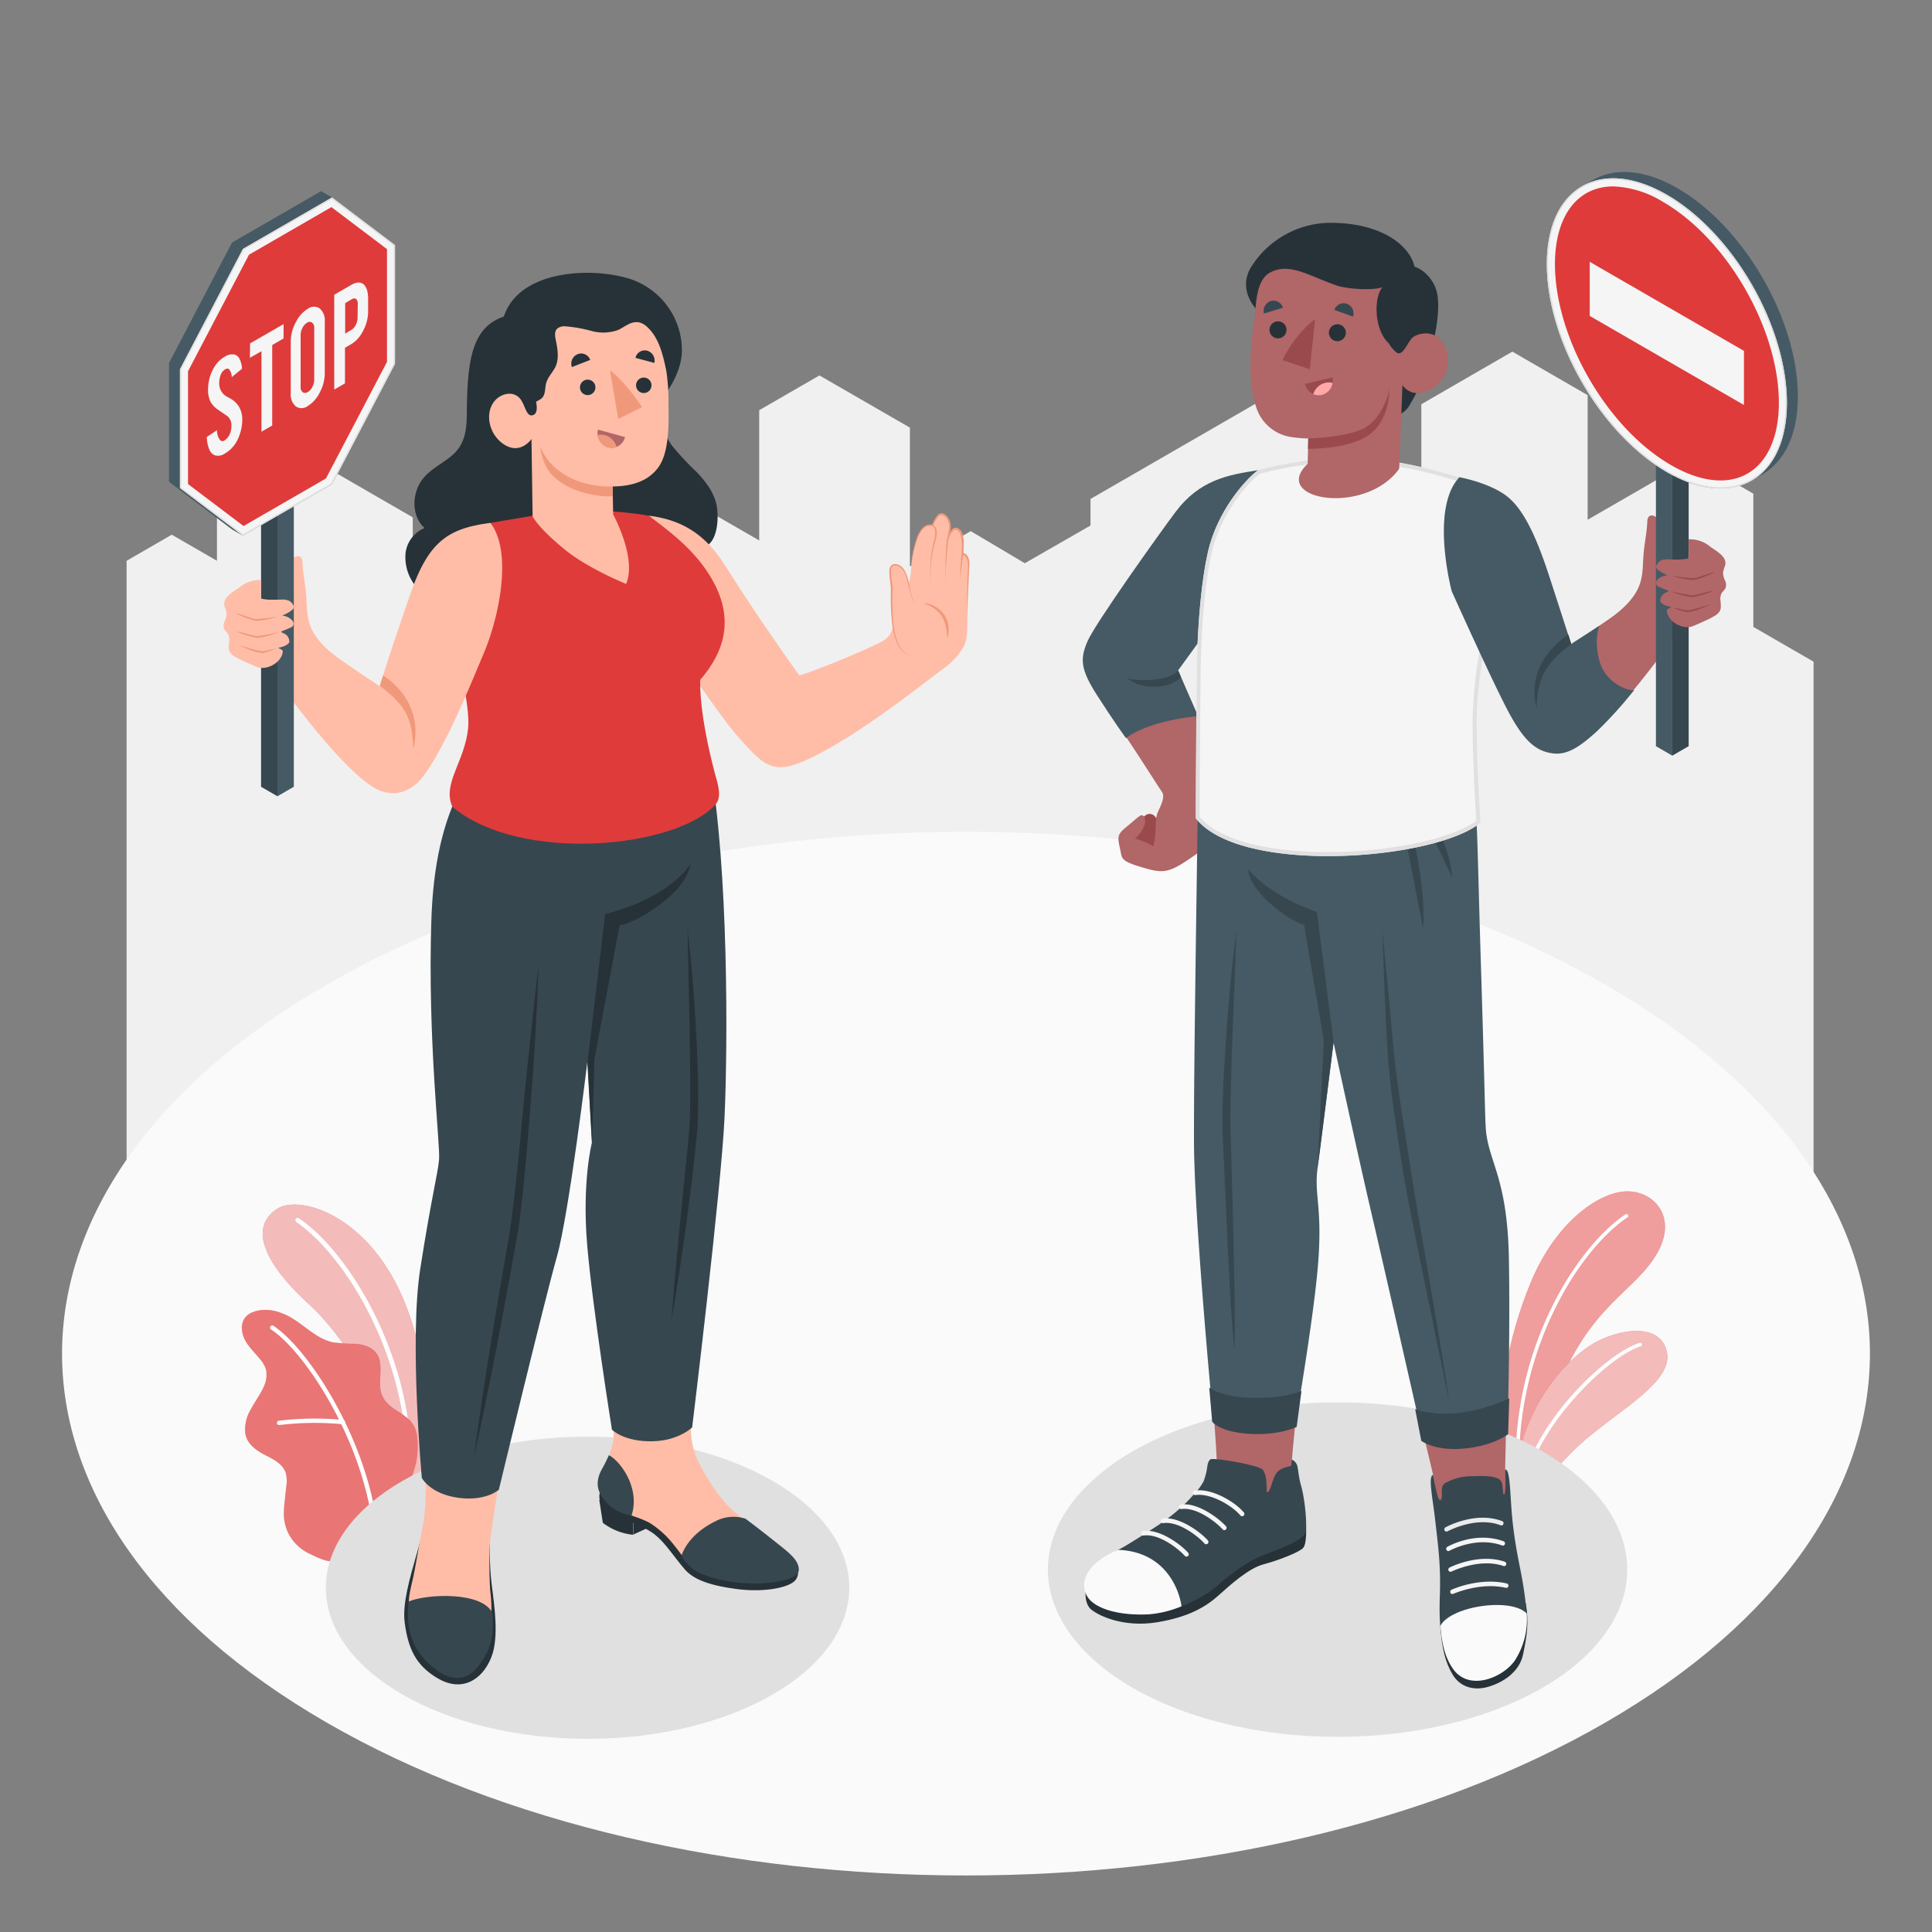 <svg xmlns="http://www.w3.org/2000/svg" viewBox="0 0 500 500"><rect x="0" y="0" width="500" height="500" fill="#808080" stroke="none"/><g id="freepik--City--inject-110"><path id="freepik--city--inject-110" d="M32.76,145.14V324.77H469.35V171.24l-15.59-9V127.76l-15.6-9-27.28,15.75V102.26L391.39,91l-23.55,13.62v39l-19.33-11.13V113.38L329,102.13l-46.78,27V136l-17,9.76-14-8.3-15.74,9.13V110.67L212.07,97.16l-15.59,9v33.71l-15.59-9-29.32,16.93v-20.2L134.11,117.5l-19.49,11.25v16.12l-7.8,4.5V133.89L87.33,122.63v-22.5l-15.59-9-15.59,9v45l-11.7-6.75Z" style="fill:#f0f0f0"></path></g><g id="freepik--Floor--inject-110"><path id="freepik--floor--inject-110" d="M84.58,254.82c-91.36,52.75-91.36,138.27,0,191s239.49,52.74,330.84,0,91.36-138.27,0-191S175.93,202.08,84.58,254.82Z" style="fill:#fafafa"></path></g><g id="freepik--Plants--inject-110"><g id="freepik--plants--inject-110"><path d="M104.64,387l7.25-6.72s.29-21.75-5.9-39.86c-8.7-25.47-28.1-31.39-34.12-27.66S65.68,324.47,80,337.56C88.46,345.28,100.63,362.61,104.64,387Z" style="fill:#DF3B3B"></path><g style="opacity:0.65"><path d="M104.64,387l7.25-6.72s.29-21.75-5.9-39.86c-8.7-25.47-28.1-31.39-34.12-27.66S65.68,324.47,80,337.56C88.46,345.28,100.63,362.61,104.64,387Z" style="fill:#fff"></path></g><path d="M105.8,376h-.08a.61.61,0,0,1-.62-.58c-.88-25.1-15.42-50.24-28.39-59.13a.6.6,0,0,1-.15-.83.6.6,0,0,1,.83-.15c13.2,9,28,34.6,28.9,60.07A.6.6,0,0,1,105.8,376Z" style="fill:#fff"></path><path d="M86.4,403.82c-1.1.92-5.06-1.16-6.14-1.64a12,12,0,0,1-4.67-3.79A11.21,11.21,0,0,1,73.47,392a27.8,27.8,0,0,1,.23-3.64c.12-1.19.25-2.38.38-3.57a8.64,8.64,0,0,0-.1-3.51c-.7-2.27-3-3.54-5.16-4.61-2.35-1.19-4.86-2.87-5.34-5.66a10,10,0,0,1,1.44-6.29c1-1.92,2.37-3.69,3.27-5.69a7,7,0,0,0,.65-4.59,7.29,7.29,0,0,0-1.42-2.55c-1.31-1.65-2.9-3.09-3.92-4.93s-1.35-4.28-.07-5.95c1.06-1.37,2.89-1.85,4.6-2a11.24,11.24,0,0,1,4.75.79c4.87,1.69,8.32,6.51,13.36,7.59a49.14,49.14,0,0,0,6,.4c2,.17,4.08.8,5.26,2.4,2.33,3.15-.14,8,1.72,11.42,1.64,3.05,5,3.75,7.29,6.36a7.07,7.07,0,0,1,1.57,4.1,20.88,20.88,0,0,1-.54,7.49,65.82,65.82,0,0,1-2.75,7.44S86.57,403.68,86.4,403.82Z" style="fill:#DF3B3B"></path><g style="opacity:0.3"><path d="M86.4,403.82c-1.1.92-5.06-1.16-6.14-1.64a12,12,0,0,1-4.67-3.79A11.21,11.21,0,0,1,73.47,392a27.8,27.8,0,0,1,.23-3.64c.12-1.19.25-2.38.38-3.57a8.64,8.64,0,0,0-.1-3.51c-.7-2.27-3-3.54-5.16-4.61-2.35-1.19-4.86-2.87-5.34-5.66a10,10,0,0,1,1.44-6.29c1-1.92,2.37-3.69,3.27-5.69a7,7,0,0,0,.65-4.59,7.29,7.29,0,0,0-1.42-2.55c-1.31-1.65-2.9-3.09-3.92-4.93s-1.35-4.28-.07-5.95c1.06-1.37,2.89-1.85,4.6-2a11.24,11.24,0,0,1,4.75.79c4.87,1.69,8.32,6.51,13.36,7.59a49.14,49.14,0,0,0,6,.4c2,.17,4.08.8,5.26,2.4,2.33,3.15-.14,8,1.72,11.42,1.64,3.05,5,3.75,7.29,6.36a7.07,7.07,0,0,1,1.57,4.1,20.88,20.88,0,0,1-.54,7.49,65.82,65.82,0,0,1-2.75,7.44S86.57,403.68,86.4,403.82Z" style="fill:#fff"></path></g><path d="M97,394.79h0a.57.57,0,0,1-.64-.48c-2.91-22.11-17.47-44.53-26.22-50.25a.56.56,0,1,1,.62-.94c8.92,5.84,23.76,28.63,26.72,51A.56.56,0,0,1,97,394.79Z" style="fill:#fff"></path><path d="M88.84,368.59a.48.48,0,0,1-.17,0,75.46,75.46,0,0,0-16.37.21.56.56,0,0,1-.63-.48.54.54,0,0,1,.49-.63,76.63,76.63,0,0,1,16.66-.21.56.56,0,0,1,.48.63A.55.55,0,0,1,88.84,368.59Z" style="fill:#fff"></path></g><g id="freepik--plants--inject-110"><path d="M387.92,391s-3.76-30.18,8.19-59c6.68-16.13,17.75-23.24,24.38-23.66,7.42-.47,14.57,6.85,7.54,17.36-6.69,10-18.9,13.62-27.15,40.1-5.43,17.46-5.24,29.17-5.24,29.17Z" style="fill:#DF3B3B"></path><path d="M387.92,391s-3.76-30.18,8.19-59c6.68-16.13,17.75-23.24,24.38-23.66,7.42-.47,14.57,6.85,7.54,17.36-6.69,10-18.9,13.62-27.15,40.1-5.43,17.46-5.24,29.17-5.24,29.17Z" style="fill:#fff;opacity:0.5"></path><path d="M392.84,383.59a.45.45,0,0,0,.43-.49c-1.72-32.92,15.3-59.61,27.93-68.06a.47.47,0,0,0,.13-.64.48.48,0,0,0-.65-.13c-12.81,8.57-30.07,35.6-28.33,68.88A.47.47,0,0,0,392.84,383.59Z" style="fill:#fff"></path><path d="M395.64,394.9c1.43-7.49,5.95-15,15.26-22.83s22-14.73,20.5-22.11-11.25-6.35-18.26-2.69-23.11,18.8-21.36,45.66Z" style="fill:#DF3B3B"></path><path d="M395.64,394.9c1.43-7.49,5.95-15,15.26-22.83s22-14.73,20.5-22.11-11.25-6.35-18.26-2.69-23.11,18.8-21.36,45.66Z" style="fill:#fff;opacity:0.65"></path><path d="M394.17,386.38a.45.45,0,0,0,.43-.4c2-15.87,21.38-34.91,30-37.55a.45.45,0,0,0,.31-.57.45.45,0,0,0-.58-.31c-9,2.76-28.52,21.82-30.65,38.31a.46.46,0,0,0,.4.52Z" style="fill:#fff"></path></g></g><g id="freepik--Shadows--inject-110"><ellipse id="freepik--Shadow--inject-110" cx="152.06" cy="410.9" rx="67.73" ry="39.1" style="fill:#e0e0e0"></ellipse><ellipse id="freepik--shadow--inject-110" cx="346.16" cy="406.21" rx="74.97" ry="43.28" style="fill:#e0e0e0"></ellipse></g><g id="freepik--character-2--inject-110"><g id="freepik--Character--inject-110"><g id="freepik--Arm--inject-110"><path d="M297.18,210.66a1.86,1.86,0,0,1,2,1.07c.3-.19.49-.55.83-.63s.78.28,1,.64a7.9,7.9,0,0,1-.68,9.26,1.34,1.34,0,0,1-.47.38,1.38,1.38,0,0,1-.7,0,15.61,15.61,0,0,1-3.63-.86,4.07,4.07,0,0,1-2.75-2.32,4.6,4.6,0,0,1,.32-2.65,6.92,6.92,0,0,1,1.73-3.06C295.41,212,296.38,210.8,297.18,210.66Z" style="fill:#9a4a4d"></path><path d="M287.81,185.4c-8.57-12.25-8.37-14.68-5-21.1,1.85-3.49,10.53-15.76,19.25-28,8.49-11.94,16.46-13,22.72-14l-3,27-17.34,24s9.45,19.7,11.15,25.24c2.45,8,.49,17.91-6,22.51s-8.08,5.12-13,3.71-6.11-2-6.44-3.68c-.82-4.22-1.43-4.79,1.27-7,1.54-1.24,2.86-2.49,3.69-3a.72.72,0,0,1,1,.31c1.2,2.45-2.35,5.63-2.35,5.63a19.85,19.85,0,0,1,4.75,2c1-4.3.18-6.85,1.22-9.05.66-1.4,1.86-3.76,1-5C298.86,202.21,293.15,193.05,287.81,185.4Z" style="fill:#b16668"></path><path d="M304.42,173.31c-3.53,2.77-8.62,2.46-11,1.71a11.2,11.2,0,0,0,11.74-.31" style="fill:#9a4a4d"></path><path d="M325.56,121.69c-7.85,1.22-15.14,2.5-21.42,10.92-4.34,5.81-20.65,28.68-22.66,33.28s-1.89,7.28,2.41,14c4.51,7.06,7.53,11.16,7.53,11.16s4.57-4.24,18.62-5.74l-5.14-11.82L325.56,145Z" style="fill:#455a64"></path><path d="M304.9,173.51c-2.12,2.74-9.94,2.92-13.11,2.05,4,3.3,11.22,2.58,13.86-.29Z" style="fill:#37474f"></path></g><g id="freepik--Bottom--inject-110"><path d="M313.74,361.26c.77,9.63,1.27,16.78,1.13,18.44-.51,6-3.63,9.7-6,12.17-5,5.16-8.61,7.21-14.87,11.66.83,2.38,13.72,2.62,17.42.91a133.69,133.69,0,0,0,15.6-8.68c5.14-3.62,7.43-7.68,7.66-13.39,0-.71-.27-4.31-.31-4.63.07-1.33.64-7.8,1.69-16.71Z" style="fill:#b16668"></path><path d="M389.53,380.31l.49-22.69-24.31,2.29,5.17,21.72s2.55,30.72,3.75,35.71c3.88,16.11,16.95,9.61,18.5,1.07C394.17,412.73,389.53,380.31,389.53,380.31Z" style="fill:#b16668"></path><path d="M281.22,411.15c-.35,0-.74,3.83,1.18,5.39,2.21,1.8,8.64,4.67,17,3.31s12.78-4.1,16-7,7.82-7,11.58-8c3.49-.9,9.15-3.07,10.24-4.2s.78-6,.78-6Z" style="fill:#263238"></path><path d="M334.34,377.74a2.62,2.62,0,0,1,1.4,1.61c.3,1.33.36,3,1,5.22.86,3,1.57,9.26,1.19,11.76s-7.95,4.87-11.57,6.39-7.93,4.63-11.63,7.9-12,6.92-17.45,7.17c-8.32.39-13.78-1.7-15.54-4.65-2.18-3.65-1.28-7.54,8.15-12.3,1.78-.9,8-4.89,10.15-6.33a48.51,48.51,0,0,0,6.36-5.08,38.14,38.14,0,0,0,2.83-3,13.36,13.36,0,0,0,2.32-3.19c.1-.25.17-.55.26-.82a15,15,0,0,0,.55-2.27c.13-.8.19-2,.93-2.48s12.7,1.47,13.58,2.77a7,7,0,0,1,.89,3.46c.05.56.05,1.12.07,1.68,0,.24-.07.68.26.57s.64-1,.75-1.25c.25-.63.4-1.31.67-1.94a5.76,5.76,0,0,1,1.12-2.07c1.55-1.4,3.1-1.18,3.55-1.66C334.17,379.24,334.3,378.22,334.34,377.74Z" style="fill:#37474f"></path><path d="M289.36,401.1c12.08.45,15.76,10,16.42,14.61a28.23,28.23,0,0,1-8.51,2.08c-8.32.39-14.13-1.69-15.89-4.64C279.33,409.71,280.92,404.63,289.36,401.1Z" style="fill:#fafafa"></path><path d="M307.08,402.85a.67.67,0,0,0,.37-.15.6.6,0,0,0,.05-.84c-1.74-2-7.31-6.26-11.68-5.64a.59.59,0,1,0,.17,1.17c4.07-.57,9.24,3.66,10.62,5.25A.62.62,0,0,0,307.08,402.85Z" style="fill:#f5f5f5"></path><path d="M312.17,399.64a.59.59,0,0,0,.37-.14.6.6,0,0,0,.06-.84c-1.75-2-7.32-6.27-11.68-5.65a.59.59,0,0,0-.5.67.57.57,0,0,0,.66.5c4.08-.57,9.25,3.66,10.63,5.26A.56.56,0,0,0,312.17,399.64Z" style="fill:#f5f5f5"></path><path d="M316.87,396a.6.6,0,0,0,.37-.15.59.59,0,0,0,.06-.83c-1.75-2-7.34-6.27-11.68-5.65a.59.59,0,0,0,.16,1.17c4.07-.57,9.25,3.66,10.63,5.26A.63.63,0,0,0,316.87,396Z" style="fill:#f5f5f5"></path><path d="M321.48,392.4a.65.65,0,0,0,.36-.14.6.6,0,0,0,.07-.84c-2.41-2.85-8.33-6.29-12.69-5.67a.59.59,0,0,0,.16,1.17c3.93-.56,9.5,2.74,11.63,5.27A.61.61,0,0,0,321.48,392.4Z" style="fill:#f5f5f5"></path><path d="M372.76,420.79c.37,5.6,1.23,9.3,3.16,12.56s5.49,4.24,9.08,3.24,8.19-3.63,9.18-8.46,1.55-8.16.68-13.34Z" style="fill:#263238"></path><path d="M389.53,380.31c1.49-.18,1.17,7.52,2.1,15,1,8,2.14,11.23,3,17.84,1,7.54-.14,10.93-2.61,15.52s-11.33,9.18-15.79,2.69c-3.63-5.29-3.84-11.2-3.59-18.74.26-7.8-.52-13-1.18-18.92-.68-6.08-1.9-11.4-.61-12.05a55.92,55.92,0,0,0,1.31,5.87c.16.42.74,1.46,1-.12.06-.47-.09-1.55,0-2a2,2,0,0,1,1.33-1.83,13.74,13.74,0,0,1,6.31-1.53c2.91-.05,5.42-.18,7,.67,1,.51,1,1.49,1.08,2.44.14,1.14.16,1.84.43,1.61C389.81,386.33,389.53,380.31,389.53,380.31Z" style="fill:#37474f"></path><path d="M395.11,417.56a19.54,19.54,0,0,1-2.66,11.51c-2.47,4.59-12.05,9.2-16.5,2.71-2.22-3.23-2.84-7.07-3.18-11C375.35,415.72,390.92,413.31,395.11,417.56Z" style="fill:#fafafa"></path><path d="M375.93,412.54l.18-.06c.06,0,6.9-3.1,13.61-1.55a.56.56,0,0,0,.66-.44.59.59,0,0,0-.42-.69c-7.1-1.64-14.08,1.51-14.34,1.64a.61.61,0,0,0-.25.78A.55.55,0,0,0,375.93,412.54Z" style="fill:#f5f5f5"></path><path d="M389.33,405.31a.58.58,0,0,0,.47-.4.59.59,0,0,0-.36-.73c-6.68-2.3-14,1.35-14.32,1.51a.59.59,0,0,0-.22.79.54.54,0,0,0,.75.23c.06,0,7.23-3.57,13.45-1.43A.46.46,0,0,0,389.33,405.31Z" style="fill:#f5f5f5"></path><path d="M389,400a.55.55,0,0,0,.46-.38.58.58,0,0,0-.34-.74c-7.35-2.68-14.33,1.3-14.59,1.47a.59.59,0,0,0-.17.8.53.53,0,0,0,.75.18c.06,0,6.81-3.84,13.65-1.36A.5.5,0,0,0,389,400Z" style="fill:#f5f5f5"></path><path d="M388.63,394.78a.53.53,0,0,0,.45-.38.58.58,0,0,0-.33-.74c-6.89-2.62-14.4,1.46-14.68,1.63a.6.6,0,0,0-.2.8.54.54,0,0,0,.76.2c.06,0,7.35-4,13.75-1.54A.52.52,0,0,0,388.63,394.78Z" style="fill:#ebebeb"></path><path d="M381,198c1.53,15.08,1.22,18.8,2.28,52.3,1,32.5,1,37.26,1.21,41.17.42,9,5.55,12.58,6,33.75.38,19.41-.3,43.18-.3,43.18s-3.54,3.27-10.91,3.67a23.26,23.26,0,0,1-11.6-2.3s-9.86-43.5-13-56.87c-3.65-15.74-9.57-43.14-9.57-43.14s-3,24.45-4.09,32.32c-1.06,7.51,1.51,10.44-.1,27.27-1.29,13.41-5.11,35.83-5.11,35.83a23.3,23.3,0,0,1-11,2.65c-8.43-.39-11.09-3.28-11.09-3.28S309,314.4,309,295.21c-.05-20.31.76-67.7,1.13-97.2Z" style="fill:#455a64"></path><path d="M345.13,269.77,340.81,236s-11-3.32-17.79-11c.33,5.58,9.91,13.06,14.48,14.33l5.1,29.95L341,302.09Z" style="fill:#37474f"></path><path d="M360.35,202.51a46.52,46.52,0,0,1,3.84,9,86.42,86.42,0,0,1,2.43,9.43c.62,3.19,1.11,6.4,1.41,9.63a61.82,61.82,0,0,1,.3,9.72c-.66-3.18-1.27-6.34-1.87-9.5s-1.19-6.31-1.84-9.45-1.27-6.27-2-9.4S361.21,205.65,360.35,202.51Z" style="fill:#37474f"></path><path d="M364.53,203.83a35.09,35.09,0,0,1,4.2,5.08,47.49,47.49,0,0,1,3.36,5.67,42.83,42.83,0,0,1,2.48,6.12,26.07,26.07,0,0,1,1.25,6.49l-2.73-5.91c-.93-1.94-1.85-3.87-2.83-5.79s-1.93-3.83-2.89-5.76S365.42,205.86,364.53,203.83Z" style="fill:#37474f"></path><path d="M357.8,241.12c1,10.11,1.93,20.22,2.84,30.32s3,21.29,4.45,31.29,8.66,49.33,9.83,59.41c-2-10-10.25-49.05-11.84-59.11s-3.4-21.32-4-31.46S358.05,251.28,357.8,241.12Z" style="fill:#37474f"></path><path d="M320,240.69,319,267.19c-.15,4.41-.33,8.83-.43,13.24s-.26,8.83-.09,13.18,1.42,46.62,1,55.48c-1.26-9.83-2.56-46.5-3.06-55.4-.18-8.94.38-17.75,1-26.59S318.85,249.46,320,240.69Z" style="fill:#37474f"></path><path d="M336.82,360l-1.25,9.29s-4.62,2.28-12.35,1.78-9.51-3.14-9.51-3.14l-.76-8.8s2.91,2.27,10,2.58C332.07,362.14,336.82,360,336.82,360Z" style="fill:#37474f"></path><path d="M390.59,361.89l-.29,9.27s-3.66,3-11.36,3.72-11.11-2-11.11-2l-1.59-8.19s3.86,1.64,10.91,1A42.84,42.84,0,0,0,390.59,361.89Z" style="fill:#37474f"></path></g><g id="freepik--Top--inject-110"><g id="freepik--Chest--inject-110"><path d="M377.7,123.5s7.45,9.14,7.58,30.65c.06,10.09-3.16,20.89-3.15,32.66,0,11.23,1,26.1,1,26.1-11.61,9.68-62,13.69-73.67-1.14,0,0,.05-17.79.24-36.83.15-14.21,1.36-25.19,2.87-31.92,2.43-10.87,9.91-19.07,13-21.33,9.95-2.48,19.27-3.67,26.45-3.16C364.55,119.41,372,122.07,377.7,123.5Z" style="fill:#f5f5f5"></path><path d="M348.6,119.44h0c1.16,0,2.28,0,3.34.11a103.59,103.59,0,0,1,22.05,4c1.08.3,2.12.59,3.1.84,1.14,1.61,7.05,10.85,7.16,29.74a100.36,100.36,0,0,1-1.48,15.07,120.63,120.63,0,0,0-1.67,17.59c0,9.94.78,22.86.95,25.63-6.1,4.64-22.42,8.09-38.45,8.09-16.25,0-28.29-3.32-33.13-9.12,0-2.64.07-19.13.24-36.46.13-12.66,1.16-24.22,2.84-31.71,2.29-10.22,9.26-18.18,12.45-20.6a97.8,97.8,0,0,1,22.6-3.2m0-1a99,99,0,0,0-23,3.27c-3.1,2.26-10.58,10.46-13,21.33-1.51,6.73-2.72,17.71-2.87,31.92-.19,19-.24,36.83-.24,36.83,5.49,7,19.58,9.79,34.16,9.79,16.37,0,33.37-3.53,39.51-8.65,0,0-1-14.87-1-26.1,0-11.77,3.21-22.57,3.15-32.66-.13-21.51-7.58-30.65-7.58-30.65-5.69-1.43-13.15-4.09-25.69-5-1.09-.08-2.23-.12-3.41-.11Z" style="fill:#e0e0e0"></path></g><g id="freepik--Head--inject-110"><path d="M364.78,68.71s3.66.18,6.19,4.62c1.27,2.24,2.25,6.35-.7,18.25a47.13,47.13,0,0,1-5.43,13.2,5.92,5.92,0,0,1-3.39,2.8l0-9.09.16-6.34s-5.34-4.49-5.93-9c-.74-5.83,1.49-9.21,1.49-9.21Z" style="fill:#263238"></path><path d="M366.05,69c-1.05-5.08-7.84-11-20.62-11.32a24.38,24.38,0,0,0-21.78,11.66c-3.47,6.07,1.82,11.05,1.82,11.05l31.95-2.48Z" style="fill:#263238"></path><path d="M370,100.92c-4.74,2.42-7.05-1.24-7.05-1.24l-.84,21.64c-8.88,12.34-33.51,8-23.68-1.28l.15-6.57a29,29,0,0,1-3.88-.3,11.24,11.24,0,0,1-9.57-7.69,29.43,29.43,0,0,1-1.44-7.57,64.13,64.13,0,0,1,.7-13.48c.56-3.53.44-5.36,1-8.25.44-2.21,1.33-4.63,3.36-5.68,5-2.61,9.87.83,17.06,3.35,3,1.05,10.14,1.35,12,.44-2.4,2.75-2.14,11.22,1.62,14.57a8.08,8.08,0,0,0,1.9,2.29c1.6,1.28,2.77-2.18,4-3.55s6.15-2.69,8.39,1.66A8.45,8.45,0,0,1,370,100.92Z" style="fill:#b16668"></path><path d="M338.57,113.47c5.58-.18,10.82-1,14.07-2.45s6.05-5.89,6.89-10.25c.1,3.49-1.29,9.71-6.21,12.41s-11.16,2.88-14.81,3Z" style="fill:#9a4a4d"></path><path d="M345.34,80.21l4.81,1.72a2.61,2.61,0,0,0-1.58-3.3A2.51,2.51,0,0,0,345.34,80.21Z" style="fill:#37474f"></path><path d="M327.12,81.14,332,79.65a2.5,2.5,0,0,0-3.15-1.72A2.63,2.63,0,0,0,327.12,81.14Z" style="fill:#37474f"></path><path d="M348.3,86.09a2.19,2.19,0,1,1-2.18-2.17A2.18,2.18,0,0,1,348.3,86.09Z" style="fill:#263238"></path><path d="M332.94,85.34a2.2,2.2,0,1,1-2.18-2.17A2.18,2.18,0,0,1,332.94,85.34Z" style="fill:#263238"></path><path d="M340.34,82.56l-1.35,13-7.09-2.35A30.57,30.57,0,0,1,340.34,82.56Z" style="fill:#9a4a4d"></path><path d="M337.76,99.36l7.11-1.7a3.83,3.83,0,0,1-2.79,4.51A3.57,3.57,0,0,1,337.76,99.36Z" style="fill:#9a4a4d"></path><path d="M339.87,102a4.25,4.25,0,0,1,4.49-3,3.1,3.1,0,0,1,.53.1,3.79,3.79,0,0,1-2.81,3.11A3.52,3.52,0,0,1,339.87,102Z" style="fill:#ffa8a7"></path></g><g id="freepik--arm--inject-110"><path d="M377.67,124.8c11.19,1.42,16.12,5,20.83,18.69,2.29,6.66,5.35,15.52,7.85,23.68-.07-.23,3.93-2.7,4.31-3l4.87-3.35c3-2,6-4.4,7.86-7.52s1.7-6.14,1.93-9.51c.21-3,.89-5.89,1-8.86.06-2.55,2.82-1.75,3.9,1.21a42.66,42.66,0,0,1,1.88,12l3.71,13.17s-20.6,30-30.19,33l-.11,0-.07,0c-3.3,1.13-7.5.16-10.78-4.47-5.8-8.18-11.24-21.79-15.24-31.23S371.88,132.34,377.67,124.8Z" style="fill:#b16668"></path><path d="M377.7,123.5s8.14,1.49,12.59,5.17S398,140.09,401,149.3s5.61,17.36,5.61,17.36l7.33-4.73s-1.56,3.39,0,9.15,7.68,7.91,9,7.49a108.25,108.25,0,0,1-9.66,10.69c-4.29,3.89-7.68,6.31-11.64,5.69s-7-2.84-11.12-10.48S375.7,153,375.7,153,370,131.58,377.7,123.5Z" style="fill:#455a64"></path><path d="M405.89,164.24l.76,2.42c-6.89,5.19-8.73,8.84-9,16.62C395.46,174.17,400.5,167.85,405.89,164.24Z" style="fill:#37474f"></path><g id="freepik--Sign--inject-110"><polygon points="428.55 113.21 432.79 115.66 432.79 195.56 428.55 193.11 428.55 113.21" style="fill:#455a64"></polygon><polygon points="437.03 113.21 432.79 115.66 432.79 195.56 437.03 193.11 437.03 113.21" style="fill:#37474f"></polygon><polygon points="437.03 113.21 432.79 110.76 428.55 113.21 432.79 115.66 437.03 113.21" style="fill:#263238"></polygon><path d="M465.29,102.6c0-19.83-13.92-43.93-31.09-53.84-8.58-5-16.34-5.42-22-2.18l-2.84,1.65c-5.62,3.24-9.1,10.2-9.1,20.1,0,19.83,13.92,43.93,31.09,53.85,8.57,4.95,16.33,5.41,21.95,2.18l2.85-1.65C461.8,119.47,465.29,112.51,465.29,102.6Z" style="fill:#455a64"></path><ellipse cx="431.38" cy="86.28" rx="25.38" ry="43.96" transform="translate(14.65 227.25) rotate(-30)" style="fill:#f5f5f5"></ellipse><path d="M417.49,46.14v.35c4.27,0,8.89,1.41,13.71,4.2,17.05,9.84,30.91,33.86,30.91,53.54,0,13.47-6.45,21.84-16.85,21.84-4.27,0-8.88-1.41-13.71-4.19C414.5,112,400.64,88,400.64,68.33c0-13.47,6.46-21.84,16.85-21.84v-.35m0,0c-10.2,0-17.2,8.13-17.2,22.19,0,19.83,13.92,43.93,31.09,53.85,5,2.88,9.7,4.24,13.88,4.24,10.2,0,17.2-8.13,17.2-22.19,0-19.83-13.92-43.93-31.08-53.84-5-2.88-9.71-4.25-13.89-4.25Z" style="fill:#e0e0e0"></path><path d="M445.26,124.34c-3.91,0-8.35-1.38-12.84-4-16.57-9.56-30-32.91-30-52,0-12.4,5.79-20.1,15.11-20.1a26.42,26.42,0,0,1,12.84,4c16.57,9.57,30,32.91,30,52C460.37,116.63,454.58,124.34,445.26,124.34Z" style="fill:#DF3B3B"></path><polygon points="411.42 81.76 451.33 104.81 451.33 90.81 411.42 67.76 411.42 81.76" style="fill:#f5f5f5"></polygon></g><path d="M437,139.59a8,8,0,0,1,5.64,1.92c1.48,1.08,4.44,2.57,3.82,4.84a8.27,8.27,0,0,0-.54,1.91,5.1,5.1,0,0,0,.52,2,2.49,2.49,0,0,1,.1,2,11.18,11.18,0,0,1-.92,1.14,3.06,3.06,0,0,0-.38,1.91,11.94,11.94,0,0,1,.09,2c-.16,1.43-1.42,2-2.56,2.63-1.49.75-3,1.41-4.56,2.07-2.51,1.09-6.34-.94-6.8-3.66a.68.68,0,0,1,.38-.84c.14-.08.72-.37.87-.31-1-.38-2.05-.44-2.8-1.29a1.19,1.19,0,0,1-.16-.23.9.9,0,0,1,0-.4,2.28,2.28,0,0,1,.87-1.6,4.5,4.5,0,0,1,.78-.42c.11-.05.62-.29.37-.4-.7-.28-1.41-.56-2.11-.86-.42-.19-.88-.38-1-.87a1.36,1.36,0,0,1,.43-1.24,4.2,4.2,0,0,1,2.58-1,9.05,9.05,0,0,1-2.72-1.56,1,1,0,0,1-.31-.5.89.89,0,0,1,.11-.55,2.57,2.57,0,0,1,1.09-1.21,4.56,4.56,0,0,1,2.24-.29,28.8,28.8,0,0,0,2.94,0c.17,0,2.08-.15,2.08-.37Z" style="fill:#b16668"></path><path d="M432.79,149a17.85,17.85,0,0,0,5.65,1.12,24.8,24.8,0,0,0,5.37-2.09c-1.84.4-3.59,1.28-5.41,1.61a43,43,0,0,1-5.61-.64Z" style="fill:#9a4a4d"></path><path d="M432.4,153a18.14,18.14,0,0,0,5.55,1.55,25,25,0,0,0,5.51-1.67c-1.86.25-3.67,1-5.51,1.19A43.09,43.09,0,0,1,432.4,153Z" style="fill:#9a4a4d"></path><path d="M432.94,157.22a14.6,14.6,0,0,0,3.69,1.19c2.17-.14,4.14-1.18,6.14-1.94-2,.39-4.06,1.28-6.11,1.48-1.24-.14-2.47-.55-3.72-.73Z" style="fill:#9a4a4d"></path></g></g></g></g><g id="freepik--character-1--inject-110"><g id="freepik--character--inject-110"><g id="freepik--bottom--inject-110"><g id="freepik--bottom--inject-110"><polygon points="163.87 397.16 168.13 395.19 163.93 394.08 163.87 397.16" style="fill:#263238"></polygon><path d="M206.17,404.61s-50.32-21.44-50.95-18.25a4.41,4.41,0,0,0,0,1.92l-.14-.18.93,6a15.47,15.47,0,0,0,7.83,3.1c0-.29,0-2.06.06-3.07a26.1,26.1,0,0,1,4.43,2.22c3.23,2,5.3,5.53,8.73,9.61,2.49,3,6.94,4.37,13.53,5.27,7.09.95,13.34-.32,15.1-2.11C207.13,407.66,206.42,405,206.17,404.61Z" style="fill:#263238"></path><path d="M204.78,403.51c-.49-.48-2.28-2.35-4.71-4.38-2.12-1.77-4.6-4-7.26-5.83a27.76,27.76,0,0,1-3.61-2.81,34.52,34.52,0,0,1-2.5-2.77,51,51,0,0,1-6.07-9.7c-.8-1.62-2.22-5.18-1.82-11.78.62-10,1.49-13.61,1.53-20.12l-24,3.05c.7,3.61,1.45,11.65,1.82,15.75.55,6.23,1.53,6.82-1.06,13-.76,1.83-1.89,3.59-2,5.55-.16,3.18,2.5,5.94,5.48,7.5,2.46,1.3,5.3,1.86,7.69,3.24a24.26,24.26,0,0,1,6.27,5.8c1.69,2,3,4.45,5.43,5.88,2.63,1.6,5.14,2.1,8.19,2.68a46.53,46.53,0,0,0,11,.54C204.41,408.77,208.3,407,204.78,403.51Z" style="fill:#ffbda7"></path><path d="M201.89,400c-2.17-1.72-5.24-4.18-8.95-6.95a10,10,0,0,0-7.81.66c-7.47,3.68-8.75,8.92-8.75,8.92a10.52,10.52,0,0,0,6.11,5c8.63,3.56,24.09,2.45,24.24-1.29C206.83,404,204.52,402.11,201.89,400ZM157.58,376.6a39.26,39.26,0,0,1-1.82,3.63c-1.32,2.41-1.57,4.81.08,7.22,2.17,3.19,4.84,4.17,7.57,4.85C165.8,385.21,160.58,378.14,157.58,376.6Z" style="fill:#37474f"></path><path d="M126.61,393.24c.18,2.43-.08,9.67.45,15.08.49,4.92,1.95,12.57.74,18.4s-6.78,12.47-14.94,7.38c-5.06-3.15-7.2-7.12-8.13-14.19-.65-4.91,1.42-11.83,3.18-18,2.06-7.17,2.8-11,2.8-11Z" style="fill:#263238"></path><path d="M108.94,357.52c0,6.66.85,17.67,1.21,25a61.86,61.86,0,0,1-.63,11.9c-1,4.74-2,11.32-2.72,14.4-1,4.3-1.73,7,.17,11.72a4.88,4.88,0,0,0,.6,1.06c2.55,3.84,8.79,6.56,10.73,6a3.7,3.7,0,0,0,3.49.89,5.13,5.13,0,0,0,.65-.16,5.78,5.78,0,0,0,.65-.25,6,6,0,0,0,3.13-3.75,7.81,7.81,0,0,0,.27-1.06,34.72,34.72,0,0,0,.37-11.62c-.17-2.82-.27-6.84-.15-11.17s4.32-27,5.94-40.61Z" style="fill:#ffbda7"></path><path d="M105.81,414.45c4.76-2,19.23-2.6,21.67,3.12.26,5.48,0,9-3.91,13.88-5.16,6.55-12.43.12-15.29-4S105.26,417.42,105.81,414.45Z" style="fill:#37474f"></path><path d="M125.07,193.81c-6.62,10.22-12.69,21.06-13.44,44.43-1,30.79,2.35,58.15,2,61.9s-2,9.83-4.87,28.23.41,54.11.41,54.11,2.14,4.23,9.67,5.18c7,.87,10.26-2.12,10.26-2.12s11.86-49.19,15-60.22,7.9-50.49,7.9-50.49l1.17,20.94s-2.59,10.12-1.21,26.42S158.37,370,158.37,370s3.1,3.17,10.51,3c6.78-.14,10.25-3.59,10.25-3.59s7.54-61.85,8.38-80.23,1.08-64.29-3.85-91.75Z" style="fill:#37474f"></path><path d="M156.6,236.56l-4.54,38.27,1.17,20.94.59-21.62,6.52-34.62c4.78-.87,17.18-8.43,18.36-15.89C171.9,233.24,156.6,236.56,156.6,236.56ZM126.92,348.34q-2.36,14.43-4.29,28.93,3.15-14.31,5.9-28.69c1.87-9.58,3.6-19.15,5.32-28.79s3.26-31.43,4-41.15,1.21-19.44,1.56-29.17c-1.15,9.68-2.16,19.37-3.18,29s-2.81,31.4-4.43,41S128.45,338.71,126.92,348.34Zm51.7-69.81c0,4.22.08,8.47-.18,12.64s-.76,8.41-1.18,12.62L176,316.44q-1.28,12.65-2.24,25.34,2.17-12.55,3.87-25.17c1.13-8.42,2.21-16.81,2.91-25.32.36-8.57,0-17-.45-25.5s-1.15-16.94-2.16-25.37l.53,25.42C178.51,270.07,178.61,274.3,178.62,278.53Z" style="fill:#263238"></path></g></g><g id="freepik--top--inject-110"><path id="freepik--Hair--inject-110" d="M130.39,81.93c-7.73,2.6-9.38,10.19-9.55,23.2-.07,5.05.12,9.53-4.15,13-2.28,1.83-5,3.19-6.92,5.38-3.22,3.64-3.5,9.89.11,13.15a8,8,0,0,0-4.93,6.58,11.86,11.86,0,0,0,2.37,8.13c3.47,4.85,10.23,6.68,16,5.62,1.41,3.86,5.52,6.3,9.61,6.55s8.12-1.37,11.52-3.69c2.15,4.09,7.57,5.41,11.82,4.75a15.45,15.45,0,0,0,10.72-7,1.67,1.67,0,0,1,.59-.67,1.44,1.44,0,0,1,.65-.11c2.93-.07,5.71-.08,8.34-1.44a14.54,14.54,0,0,0,5.95-4.95,10.41,10.41,0,0,0,1.62-5.1,8,8,0,0,0-.75-4.43c2.48-2,2.71-7.71,1.92-10.77s-2.82-5.66-5-7.95a70.58,70.58,0,0,1-6.46-6.94,11.27,11.27,0,0,1-2.16-7.37c0-1.55-.72-4.38.35-5.71,0,0,4.71-5.84,4.43-12.07a19.51,19.51,0,0,0-15.32-18.42C151.56,69.26,134.25,70.25,130.39,81.93Z" style="fill:#263238"></path><g id="freepik--arm--inject-110"><path d="M168,133.48c-5.46,4.81-3.17,22,4.63,32.31,8.52,11.21,14.1,20.26,19.54,26.2,5.8,6.35,8.19,8.56,16.9,4.53,13.44-6.22,30.37-20.14,35.89-24.06a18.14,18.14,0,0,0,4.59-5.4c1-2.36.74-5.17.79-7.19.1-3.67.31-7.32.36-11,0-1.66.51-3.54-.48-5-.2-.3-.69-.64-1-.57,0,0,0-1.55.05-2.26.05-1.31-.1-3.74-1.62-4.23-1.27-.4-2.3,2.58-2.3,2.58s.86-2.88.41-4.25c-.56-1.72-1.94-2.76-2.9-1.73a7.8,7.8,0,0,0-1.44,2.54,2,2,0,0,0-1.73.21c-1.52.84-2.14,2.65-2.63,4.21a28,28,0,0,0-1.19,5.65,24.84,24.84,0,0,1-.85,5.79,6.14,6.14,0,0,1-2.29,3.1c-1.29.87-2.11,2.79-1.71,5.88.15,1.2.18,3.76-3.1,5.4-6.9,3.46-21.13,9-21.14,8.52,0,0-10.85-15.23-17.82-26.34C185.44,142.86,180.71,135,168,133.48Z" style="fill:#ffbda7"></path><path d="M243.91,158.5a8,8,0,0,0-1.09-1,7.27,7.27,0,0,0-3.36-1.44c-.11,0-.07.2,0,.23a8.54,8.54,0,0,1,3.75,2.5c1.42,1.69,1.76,3.82,1.94,6,0,.08.07.18.13.13s0,0,0-.06a7.6,7.6,0,0,0-.16-4.28A6.91,6.91,0,0,0,243.91,158.5Z" style="fill:#f0997a"></path><path d="M250.75,144.69c-.22-.61-.54-1.4-1.38-1.54l.06-2.55a6.7,6.7,0,0,0-.46-2.74,2.42,2.42,0,0,0-.95-1.11,1.22,1.22,0,0,0-1.51.15,4,4,0,0,0-.6.72c.05-.33.11-.66.13-1a4,4,0,0,0-.78-2.81,2.49,2.49,0,0,0-1.2-.93,1.33,1.33,0,0,0-1.44.48,7.61,7.61,0,0,0-1.35,2.4,2.89,2.89,0,0,0-2.78,1.17,8.38,8.38,0,0,0-1.42,2.87,28.36,28.36,0,0,0-1.25,6.22,28.63,28.63,0,0,1,1.47-6.14,8.29,8.29,0,0,1,1.41-2.76,3.78,3.78,0,0,1,.79-.7,1.68,1.68,0,0,1,.47-.22,3.75,3.75,0,0,1,.57-.09,1.28,1.28,0,0,1,1.06.27,1.68,1.68,0,0,1,.42,1c0,.1,0,.19,0,.28a7.28,7.28,0,0,1-.18,1.91,27.9,27.9,0,0,0-.78,3.89,34.84,34.84,0,0,0-.31,4v4l.11-4a34.54,34.54,0,0,1,.43-3.92,27.07,27.07,0,0,1,.9-3.84,7.43,7.43,0,0,0,.25-2,2.09,2.09,0,0,0-.86-1.78,7.07,7.07,0,0,1,1.28-2.21,1,1,0,0,1,1.07-.37,2.15,2.15,0,0,1,1,.81,3.57,3.57,0,0,1,.67,2.55,10.93,10.93,0,0,1-.2,1.38c-.09.44-.21.89-.3,1.34a23.53,23.53,0,0,0-.27,2.79c-.05.94-.09,1.88-.12,2.83,0,1.85-.08,3.71,0,5.57,0-1.86.08-3.71.21-5.56.06-.81.13-1.62.2-2.43l.15-1.41.09-.71c0-.11,0-.23,0-.35a2.14,2.14,0,0,0,.06-.27c0-.13,0-.26.07-.39a4.92,4.92,0,0,1,.51-1.15,4.33,4.33,0,0,1,.73-1c.58-.61,1.43.05,1.74.79a8.86,8.86,0,0,1,.46,3.5c0,.65-.06,1.29-.11,1.93s-.1,1.32-.15,2c-.09,1.33-.15,2.65-.14,4,0,.22,0,.45,0,.67a63.67,63.67,0,0,1,.76-6.61,1.38,1.38,0,0,1,.57.4,3.56,3.56,0,0,1,.46.89,6.33,6.33,0,0,1,.2,2.09c-.12,1.43-.14,2.9-.18,4.33l-.15,8.66.42-8.66c.06-1.45.1-2.87.23-4.32A6.32,6.32,0,0,0,250.75,144.69Z" style="fill:#f0997a"></path><path d="M234.84,149.83c-.72-3.14-2.85-4.21-4-3.41s0,4.5,0,7-.88,14.5,4.79,16.38l1.32-13.59C236,155.56,235.39,152.26,234.84,149.83Z" style="fill:#ffbda7"></path><path d="M236.94,156.25a4.79,4.79,0,0,1-1.12-2.08c-.25-.76-.45-1.53-.65-2.3-.39-1.53-.57-3.18-1.56-4.39a2.68,2.68,0,0,0-1.85-1.13,1.19,1.19,0,0,0-.91.35,1.85,1.85,0,0,0-.28,1c0,1.54.35,3.11.47,4.71a67,67,0,0,0,.22,9.52,16.62,16.62,0,0,0,1.2,4.55,5.8,5.8,0,0,0,3.16,3.34,5.92,5.92,0,0,1-3.38-3.24,16.41,16.41,0,0,1-1.3-4.61,64.68,64.68,0,0,1-.38-9.52c-.09-1.57-.45-3.13-.39-4.78a2.14,2.14,0,0,1,.38-1.23,1.48,1.48,0,0,1,1.23-.47,3,3,0,0,1,2.09,1.29C235.77,150.05,235.05,153.62,236.94,156.25Z" style="fill:#f0997a"></path></g><path id="freepik--chest--inject-110" d="M117.08,208.8c-2.71-5.9,3.14-11.53,4.07-20.3.64-6-3.28-20.74-3.28-20.74s12.63-9.32,9-32.43l17.31-2.93c14.93-.87,23.78,1.1,23.78,1.1,4,3.09,11,7.9,15.57,15.2,6.93,11,4.06,19.84-2.31,27.25-.05,1.43-.21,8.94,3.78,24.16.57,2.16,2,6,.24,8C175.32,219.45,134.78,223.62,117.08,208.8Z" style="fill:#DF3B3B"></path><g id="freepik--arm--inject-110"><path d="M126.92,135.33c-11.19,1.42-16.12,5-20.83,18.7-2.29,6.66-5.35,15.52-7.85,23.68.07-.23-3.93-2.7-4.31-3l-4.87-3.35c-3-2-6-4.41-7.86-7.53s-1.7-6.13-1.93-9.5c-.21-3-.89-5.9-1-8.86-.06-2.55-2.82-1.75-3.9,1.21a42.66,42.66,0,0,0-1.88,12l-1.29-1.21-2.42,14.38s20.6,30,30.19,33l.11,0,.06,0c3.31,1.13,7.51.15,10.79-4.47,5.8-8.18,11.24-21.79,15.24-31.23S132.71,142.88,126.92,135.33Z" style="fill:#ffbda7"></path><path d="M99.15,174.78l-.85,2.73c6.89,5.18,8.37,8.52,8.67,16.3C109.13,184.7,104.54,178.39,99.15,174.78Z" style="fill:#f0997a"></path><g id="freepik--sign--inject-110"><polygon points="76.04 117.18 71.8 119.63 71.8 206.07 76.04 203.62 76.04 117.18" style="fill:#455a64"></polygon><polygon points="67.56 117.18 71.8 119.63 71.8 206.07 67.56 203.62 67.56 117.18" style="fill:#37474f"></polygon><polygon points="67.56 117.18 71.8 114.74 76.04 117.18 71.8 119.63 67.56 117.18" style="fill:#263238"></polygon><polygon points="85.93 51.1 83.1 49.47 60.04 62.78 43.74 93.94 43.74 124.68 60.04 137 62.87 138.64 85.93 125.33 102.23 94.17 102.23 63.43 85.93 51.1" style="fill:#455a64"></polygon><polygon points="85.93 51.1 62.87 64.42 46.57 95.57 46.57 126.31 62.87 138.64 85.93 125.33 102.23 94.17 102.23 63.43 85.93 51.1" style="fill:#f5f5f5"></polygon><path d="M85.9,51.52l16,12.08V94.09l-16.22,31L62.9,138.22l-16-12.08V95.65l16.21-31L85.9,51.52m0-.42L62.87,64.42,46.57,95.57v30.74l16.3,12.33,23.06-13.32,16.3-31.15V63.43L85.93,51.1Z" style="fill:#e0e0e0"></path><polygon points="48.66 125.27 48.66 96.08 64.44 65.92 85.77 53.6 100.15 64.47 100.15 93.66 84.36 123.82 63.03 136.14 48.66 125.27" style="fill:#DF3B3B"></polygon><path d="M64.67,92.6l3-1.7v20.82l2.78-1.6V89.3l2.94-1.7V83.88l-8.67,5Zm-2.75,12.79a5.75,5.75,0,0,0-1.58-1.78,9.29,9.29,0,0,0-1.28-.77,4.9,4.9,0,0,1-1.24-.86,3.85,3.85,0,0,1-1.08-2.8,5.81,5.81,0,0,1,.32-2,2.78,2.78,0,0,1,1.16-1.57c.48-.27.85-.28,1.1,0a3.25,3.25,0,0,1,.65,2l2.66-2.18A6.14,6.14,0,0,0,62,92.9a2.11,2.11,0,0,0-1.33-1.15,3.42,3.42,0,0,0-2.54.59,7.45,7.45,0,0,0-2.59,2.53,11.15,11.15,0,0,0-1.69,6,6.88,6.88,0,0,0,.62,3.09,6.25,6.25,0,0,0,1.95,2.07l2.47,1.69a3.06,3.06,0,0,1,1,2.44,5,5,0,0,1-.28,1.79,3.78,3.78,0,0,1-1.45,2,.88.88,0,0,1-1.15,0,4,4,0,0,1-.85-2.62l-2.64,1.78a9,9,0,0,0,.61,3.12,2.76,2.76,0,0,0,1.42,1.59,3.06,3.06,0,0,0,2.7-.49,7.67,7.67,0,0,0,1.54-1.16,8.76,8.76,0,0,0,1.91-2.85,12.09,12.09,0,0,0,1-5,6.57,6.57,0,0,0-.41-2.12A6.69,6.69,0,0,0,61.92,105.39Zm32.19-31.8c-.8-.67-1.88-.62-3.23.16L86.5,76.28v24.54l2.78-1.6V90l1.6-.92A8.24,8.24,0,0,0,94,85.55a10.55,10.55,0,0,0,1.27-4.89V77.1C95.22,75.41,94.85,74.25,94.11,73.59Zm-1.57,8.7a3.85,3.85,0,0,1-.47,1.78A3,3,0,0,1,91,85.34l-1.67,1V78.46l1.67-1c.48-.28.86-.3,1.15-.08a1.59,1.59,0,0,1,.44,1.3Zm-9.78-2.44a2.62,2.62,0,0,0-3.12.08,8.29,8.29,0,0,0-3.1,3.5,10.5,10.5,0,0,0-1.29,4.91v13.4a4.06,4.06,0,0,0,1.27,3.41,2.64,2.64,0,0,0,3.12-.07,8.4,8.4,0,0,0,3.11-3.51,10.55,10.55,0,0,0,1.3-4.91V83.26A4,4,0,0,0,82.76,79.85ZM81.32,98.29a4,4,0,0,1-.48,1.84,3.16,3.16,0,0,1-1.19,1.34,1.56,1.56,0,0,1-.73.22,1,1,0,0,1-.59-.2,1.6,1.6,0,0,1-.53-1.36V86.69a3.91,3.91,0,0,1,.49-1.85,3.19,3.19,0,0,1,1.19-1.33,1.11,1.11,0,0,1,1.31,0,1.6,1.6,0,0,1,.53,1.36Z" style="fill:#f5f5f5"></path></g><path d="M67.56,150.12a8.06,8.06,0,0,0-5.64,1.93c-1.48,1.07-4.44,2.57-3.82,4.83a8.21,8.21,0,0,1,.54,1.92,5.29,5.29,0,0,1-.52,2,2.52,2.52,0,0,0-.1,2,12.4,12.4,0,0,0,.92,1.14,3.06,3.06,0,0,1,.38,1.91,10,10,0,0,0-.09,2c.16,1.44,1.42,2.06,2.55,2.63,1.5.75,3,1.41,4.57,2.08,2.51,1.08,6.33-.94,6.8-3.66a.68.68,0,0,0-.38-.84c-.14-.08-.72-.38-.87-.32,1-.37,2-.43,2.8-1.28a1,1,0,0,0,.16-.24.86.86,0,0,0,0-.39,2.3,2.3,0,0,0-.87-1.6,4.5,4.5,0,0,0-.78-.42c-.11-.06-.63-.29-.37-.4.7-.29,1.41-.56,2.1-.87.43-.18.89-.37,1-.86a1.36,1.36,0,0,0-.43-1.24A4.27,4.27,0,0,0,73,159.3a8.82,8.82,0,0,0,2.72-1.55,1,1,0,0,0,.31-.5.93.93,0,0,0-.11-.56,2.5,2.5,0,0,0-1.09-1.2,4.37,4.37,0,0,0-2.25-.29c-1,0-2,0-2.94,0-.17,0-2.07-.15-2.07-.38Z" style="fill:#ffbda7"></path><path d="M71.8,159.57a18.13,18.13,0,0,1-5.65,1.12,25.65,25.65,0,0,1-5.37-2.09c1.84.4,3.59,1.28,5.41,1.61a44.82,44.82,0,0,0,5.61-.64Z" style="fill:#f0997a"></path><path d="M72.19,163.55a18.22,18.22,0,0,1-5.55,1.55,25.38,25.38,0,0,1-5.51-1.67c1.86.25,3.67,1,5.51,1.19a44.87,44.87,0,0,0,5.55-1.07Z" style="fill:#f0997a"></path><path d="M71.64,167.75A15,15,0,0,1,68,169c-2.17-.14-4.14-1.19-6.15-1.95,2.06.39,4.07,1.28,6.12,1.48,1.23-.14,2.47-.54,3.71-.73Z" style="fill:#f0997a"></path></g><g id="freepik--head--inject-110"><path d="M128,103.78c1.66-2,5.11-2.87,6.86-.25,1.09,1.62,1.42,4.37,3,3.93,1-.28,1.28-1.44.87-3.54,0,.11,1.26-.67,1.35-.75,1.18-1,.89-2.6,1.26-4,.41-1.53,1.61-2.7,2.33-4.08,1.11-2.17.63-4.84.16-7.13-.21-1-.36-2.17.35-2.89a2.87,2.87,0,0,1,2.06-.62,35.32,35.32,0,0,1,6.82,1.2,11.51,11.51,0,0,0,6.83-.22c.91-.39,1.72-1,2.6-1.43a4.52,4.52,0,0,1,2.84-.59,4.71,4.71,0,0,1,2.26,1.3c3,2.79,4,7.24,4.83,11.15a53,53,0,0,1,.57,8.91c.4,12.72-1.81,15.88-4.44,18.12-2.26,1.93-5.8,3-10,3l.13,7.23s6.2,11.3,3.36,18c0,0-9.72-3.93-15.66-8.73-7.29-5.9-8.54-8.78-8.54-8.78l-.29-20s-3,4.46-7.51,1.13C126.36,112,125.51,106.74,128,103.78Z" style="fill:#ffbda7"></path><path d="M158.57,125.93c-8,.14-15.79-3.17-18.76-10.33,0,0,.34,4.77,3.4,7.67,6.09,5.77,15.41,5.18,15.41,5.18Z" style="fill:#f0997a"></path><path d="M150.11,100a2,2,0,1,0,2.16-1.74A2,2,0,0,0,150.11,100Z" style="fill:#263238"></path><path d="M164.69,100.28A2,2,0,1,0,166,97.81,2,2,0,0,0,164.69,100.28Z" style="fill:#263238"></path><path d="M152.74,93.15,148,95a2.65,2.65,0,0,1,1.5-3.34A2.46,2.46,0,0,1,152.74,93.15Z" style="fill:#263238"></path><path d="M164.46,92.62l4.88,1.3a2.65,2.65,0,0,0-1.85-3.16A2.46,2.46,0,0,0,164.46,92.62Z" style="fill:#263238"></path><path d="M161.76,113.11l-7-1.92a3.83,3.83,0,0,0,2.65,4.59A3.57,3.57,0,0,0,161.76,113.11Z" style="fill:#b16668"></path><path d="M159.57,115.65a4.24,4.24,0,0,0-4.39-3.15,4.68,4.68,0,0,0-.54.09,3.79,3.79,0,0,0,2.72,3.19A3.4,3.4,0,0,0,159.57,115.65Z" style="fill:#f0997a"></path><path d="M160,108.44l6.17-3.09c-5-7.37-8.33-9.51-8.33-9.51Z" style="fill:#f0997a"></path></g></g></g></g></svg>
